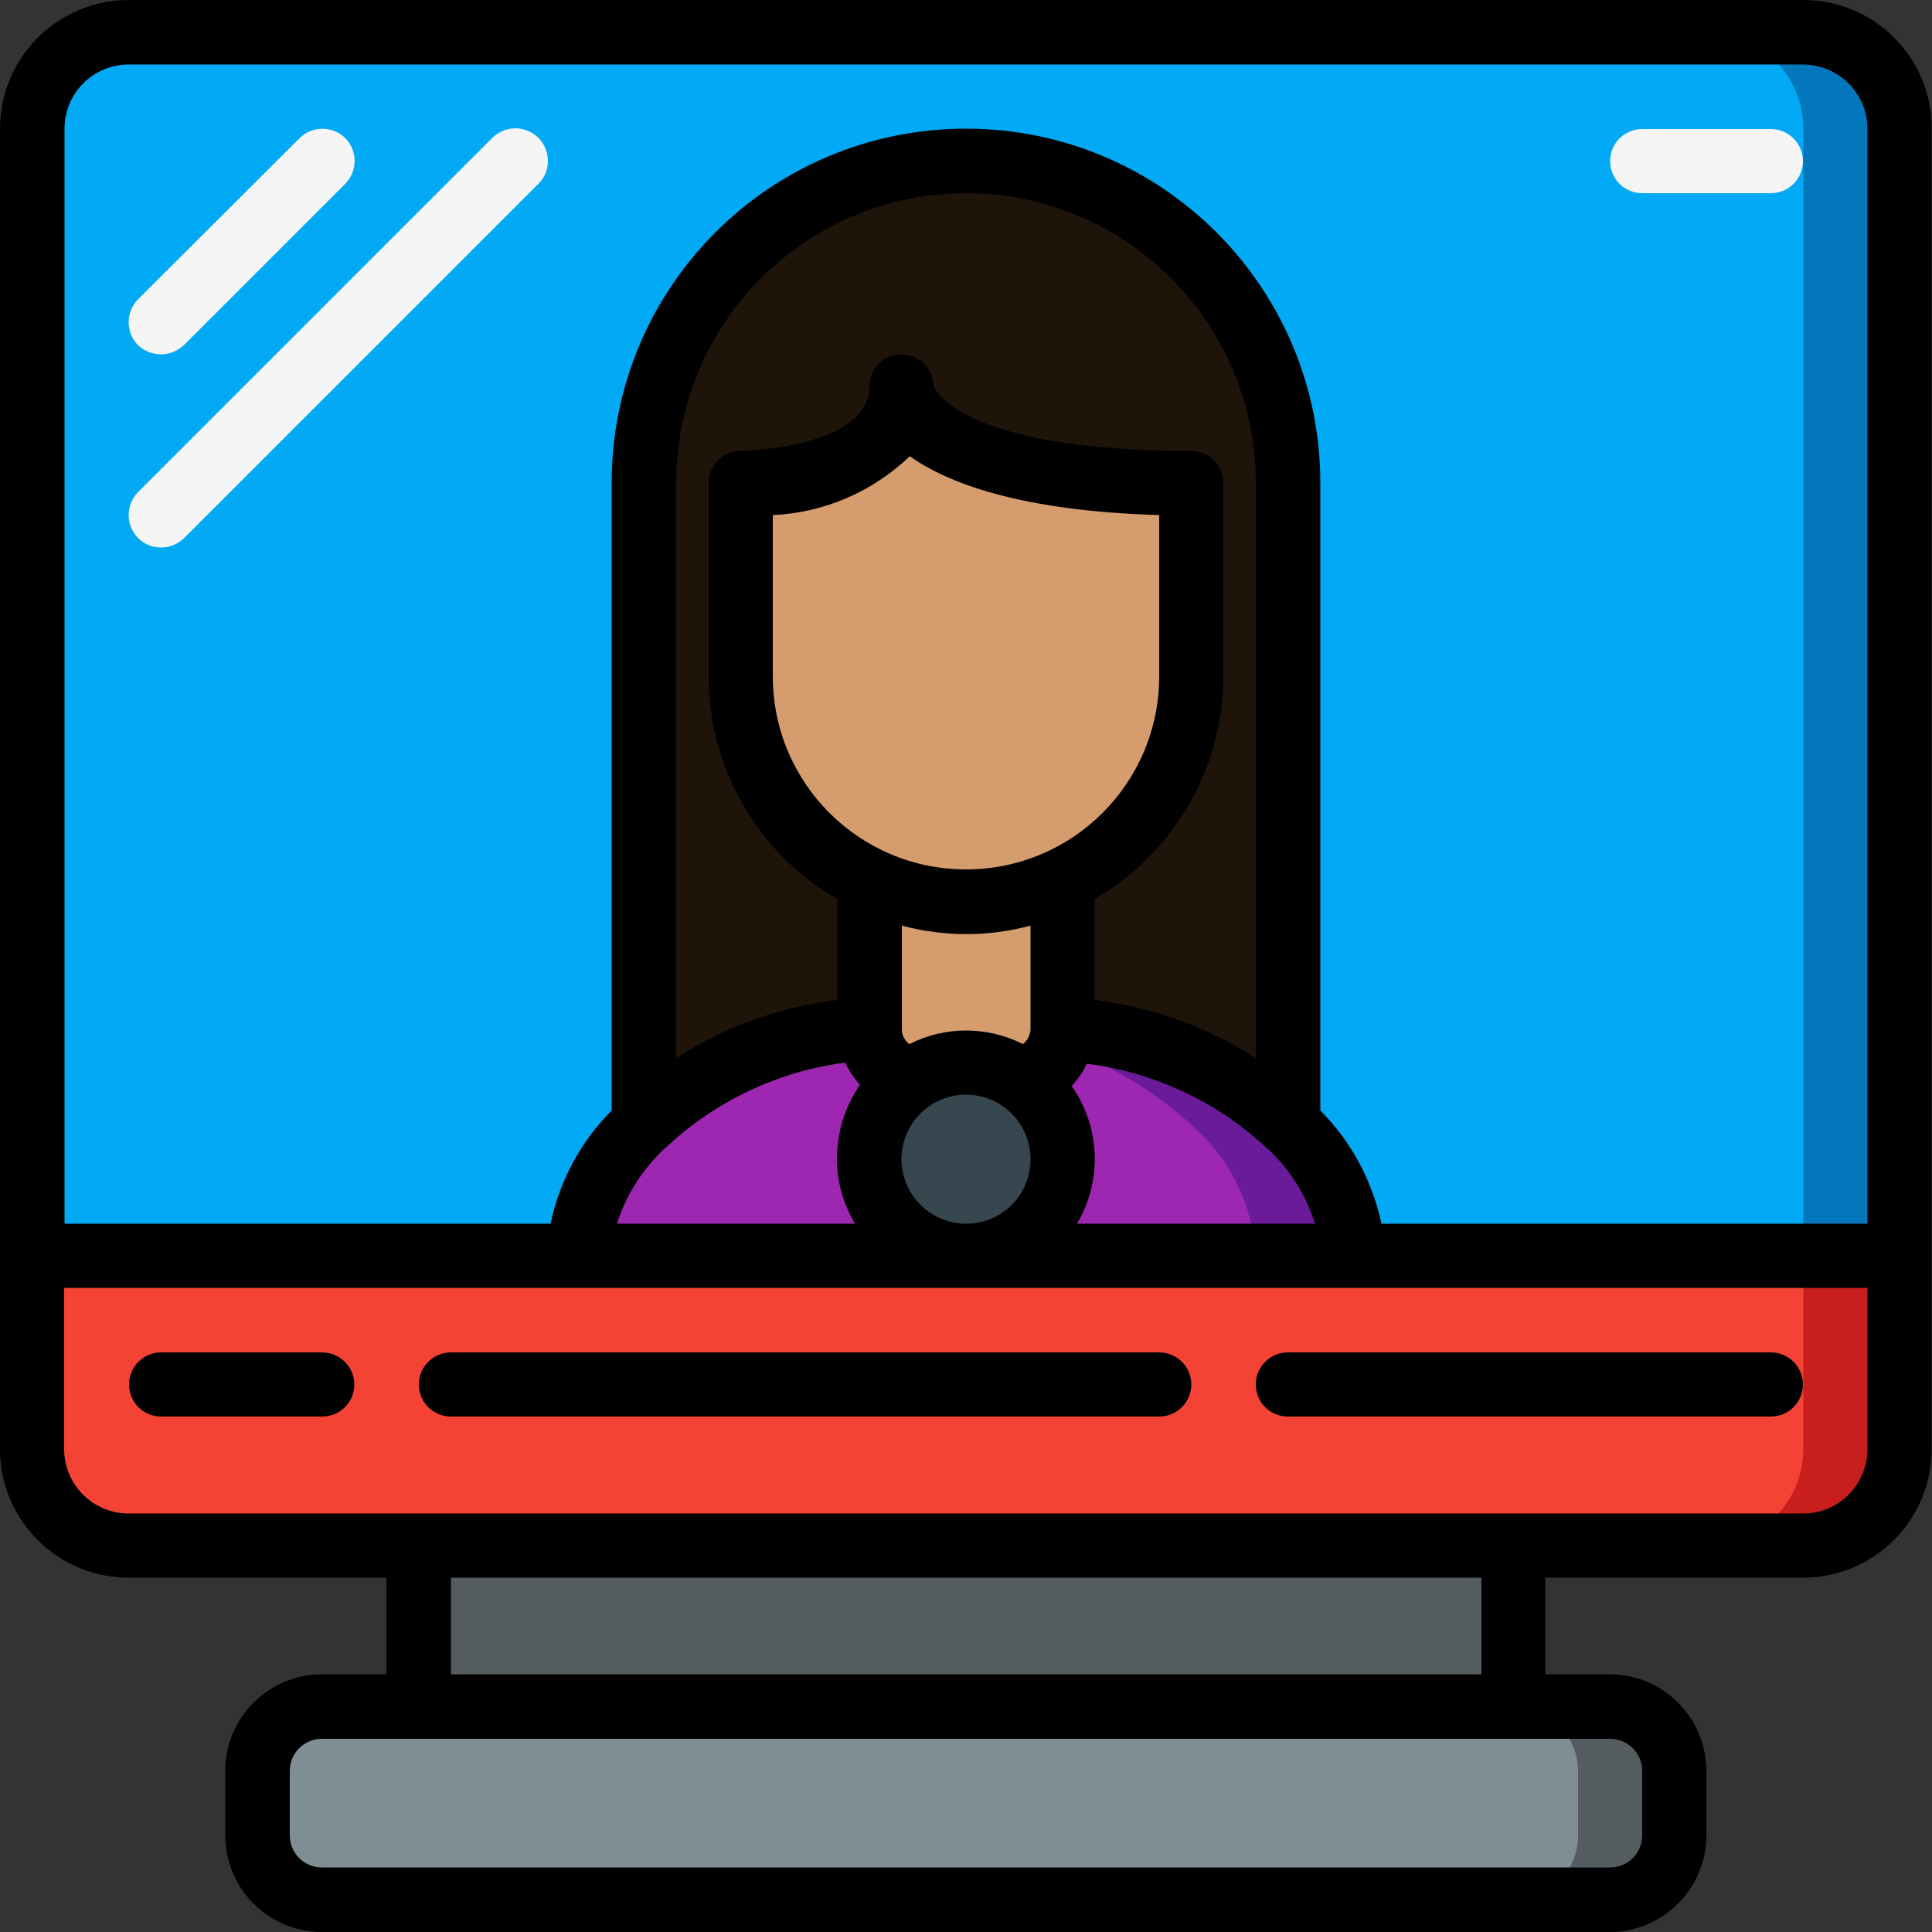 <?xml version="1.0" encoding="utf-8"?>
<!-- Generator: Adobe Illustrator 24.2.3, SVG Export Plug-In . SVG Version: 6.00 Build 0)  -->
<svg version="1.1" id="Layer_1" xmlns="http://www.w3.org/2000/svg" xmlns:xlink="http://www.w3.org/1999/xlink" x="0px" y="0px"
	 viewBox="0 0 512 512" style="enable-background:new 0 0 512 512;" xml:space="preserve">
<rect x="0" y="0" width="512" height="512" fill="#333333" stroke="none"/>
<style type="text/css">
	.st0{fill:#F44335;}
	.st1{fill:#C81E1E;}
	.st2{fill:#02A9F4;}
	.st3{fill:#0377BC;}
	.st4{fill:#9D27B0;}
	.st5{fill:#6A1B9A;}
	.st6{fill:#1E140A;}
	.st7{fill:#D59C6E;}
	.st8{fill:#545C60;}
	.st9{fill:#7F8E94;}
	.st10{fill:#37474F;}
	.st11{fill:#F5F5F5;}
</style>
<g id="Page-1">
	<g id="_x30_13---News">
		<g id="Icons_copy" transform="translate(1 1)">
			<path id="Shape" class="st0" d="M502.5,331.8V383c0,14.1-11.5,25.6-25.6,25.6H33.1C19,408.6,7.5,397.1,7.5,383v-51.2H502.5z"/>
			<path id="Shape_1_" class="st1" d="M476.9,331.8V383c0,14.1-11.5,25.6-25.6,25.6h25.6c14.1,0,25.6-11.5,25.6-25.6v-51.2H476.9z"
				/>
			<path id="Shape_2_" class="st2" d="M502.5,33.1v298.7H357.4c-0.6-13.5-6.8-26.1-17.1-34.8V127c0-47.1-38.2-85.3-85.3-85.3
				s-85.3,38.2-85.3,85.3v170c-10.3,8.8-16.4,21.4-17.1,34.8H7.5V33.1C7.5,19,19,7.5,33.1,7.5h443.7C491,7.5,502.5,19,502.5,33.1z"
				/>
			<path id="Shape_3_" class="st3" d="M476.9,7.5h-25.6c14.1,0,25.6,11.5,25.6,25.6v298.7h25.6V33.1C502.5,19,491,7.5,476.9,7.5z"/>
			<path id="Shape_4_" class="st4" d="M280.6,306.2c0-8.1-3.8-15.6-10.2-20.5c5.7-2.2,9.7-7.5,10.2-13.7
				c22.3,0.8,43.5,9.7,59.7,24.9c10.3,8.8,16.4,21.4,17.1,34.8H255C269.1,331.8,280.6,320.3,280.6,306.2z"/>
			<path id="Shape_5_" class="st5" d="M340.3,297c-16.3-15.2-37.5-24.1-59.7-24.9c0,1.5-0.3,3-0.9,4.4c13,4.3,24.9,11.3,35,20.6
				c10.3,8.8,16.4,21.4,17.1,34.8h25.6C356.8,318.3,350.6,305.7,340.3,297z"/>
			<path id="Shape_6_" class="st4" d="M255,331.8H152.6c0.6-13.5,6.8-26.1,17.1-34.8c16.3-15.2,37.5-24.1,59.7-24.9
				c0.5,6.2,4.6,11.5,10.3,13.7c-6.5,4.8-10.3,12.4-10.3,20.5C229.4,320.3,240.9,331.8,255,331.8z"/>
			<path id="Shape_7_" class="st6" d="M340.3,127v170c-16.3-15.2-37.5-24.1-59.7-24.9v-39.9c20.8-9.9,34.1-30.9,34.1-53.9V127
				c-76.8,0-76.8-25.6-76.8-25.6c0,25.6-42.7,25.6-42.7,25.6v51.2c0,23.1,13.3,44,34.1,53.9v39.9c-22.3,0.8-43.5,9.7-59.7,24.9V127
				c0-47.1,38.2-85.3,85.3-85.3S340.3,79.9,340.3,127L340.3,127z"/>
			<path id="Shape_8_" class="st6" d="M315.3,66.7c-16-16-37.7-25-60.3-25c-4.3,0-8.6,0.4-12.8,1c41.7,6.3,72.5,42.1,72.5,84.3
				v153.1c9.4,4.2,18.1,10,25.6,17.1V127C340.3,104.4,331.3,82.7,315.3,66.7L315.3,66.7z"/>
			<path id="Shape_9_" class="st7" d="M280.6,232.1v39.9c-0.5,6.1-4.5,11.4-10.2,13.7c-4.4-3.3-9.8-5.1-15.4-5.1
				c-5.5,0-10.9,1.8-15.3,5.1c-5.8-2.2-9.8-7.5-10.3-13.7v-39.9C245.6,239.8,264.4,239.8,280.6,232.1L280.6,232.1z"/>
			<path id="Rectangle-path" class="st8" d="M109.9,408.6h290.1v42.7H109.9V408.6z"/>
			<path id="Rectangle-path_1_" class="st9" d="M84.3,451.3h341.3c9.4,0,17.1,7.6,17.1,17.1v17.1c0,9.4-7.6,17.1-17.1,17.1H84.3
				c-9.4,0-17.1-7.6-17.1-17.1v-17.1C67.3,458.9,74.9,451.3,84.3,451.3z"/>
			<path id="Shape_10_" class="st8" d="M425.7,451.3h-25.6c9.4,0,17.1,7.6,17.1,17.1v17.1c0,9.4-7.6,17.1-17.1,17.1h25.6
				c9.4,0,17.1-7.6,17.1-17.1v-17.1C442.7,458.9,435.1,451.3,425.7,451.3z"/>
			<path id="Shape_11_" class="st7" d="M314.7,127v51.2c0,23.1-13.3,44-34.1,53.9c-8,3.9-16.7,5.8-25.6,5.8c-4.2,0-8.5-0.5-12.6-1.4
				c-4.5-1-8.8-2.4-13-4.4c-20.8-9.9-34.1-30.9-34.1-53.9V127c0,0,42.7,0,42.7-25.6c0,0,0,19.5,51.2,24.5
				C296.6,127,305,127,314.7,127z"/>
			<path id="Shape_12_" class="st7" d="M314.7,127v51.2c0,23.1-13.3,44-34.1,53.9c-8,3.9-16.7,5.8-25.6,5.8c-4.2,0-8.5-0.5-12.6-1.4
				c4.4-1,8.6-2.5,12.6-4.4c20.8-9.9,34.1-30.9,34.1-53.9v-52.3C296.6,127,305,127,314.7,127z"/>
			<path id="Shape_13_" class="st10" d="M280.6,306.2c0,14.1-11.5,25.6-25.6,25.6c-14.1,0-25.6-11.5-25.6-25.6
				c0-14.1,11.5-25.6,25.6-25.6C269.1,280.6,280.6,292.1,280.6,306.2z"/>
		</g>
		<g id="Layer_2_1_">
			<path id="Shape_14_" d="M477.9,0H34.1C15.3,0,0,15.3,0,34.1V384c0,18.9,15.3,34.1,34.1,34.1h68.3v25.6H85.3
				c-14.1,0-25.6,11.5-25.6,25.6v17.1c0,14.1,11.5,25.6,25.6,25.6h341.3c14.1,0,25.6-11.5,25.6-25.6v-17.1
				c0-14.1-11.5-25.6-25.6-25.6h-17.1v-25.6h68.3c18.9,0,34.1-15.3,34.1-34.1V34.1C512,15.3,496.7,0,477.9,0z M34.1,17.1h443.7
				c9.4,0,17.1,7.6,17.1,17.1v290.1H366.1c-2.4-11.3-8-21.8-16.2-30V128c0-51.8-42-93.9-93.9-93.9s-93.9,42-93.9,93.9v166.3
				c-8.2,8.2-13.8,18.6-16.2,30H17.1V34.1C17.1,24.7,24.7,17.1,34.1,17.1z M332.8,280.4c-12.9-8.3-27.5-13.5-42.7-15.4v-26.8
				c21.1-12.2,34.1-34.7,34.1-59.1V128c0-4.7-3.8-8.5-8.5-8.5c-62.2,0-68.3-17.1-68.3-17.1c0-4.7-3.8-8.5-8.5-8.5
				c-4.7,0-8.5,3.8-8.5,8.5c0,16.5-34.1,17.1-34.1,17.1c-4.7,0-8.5,3.8-8.5,8.5v51.2c0,24.4,13,46.9,34.1,59.1V265
				c-15.2,1.8-29.8,7.1-42.7,15.4V128c0-42.4,34.4-76.8,76.8-76.8s76.8,34.4,76.8,76.8V280.4z M256,230.4
				c-28.3,0-51.2-22.9-51.2-51.2v-42.7c13.6-0.6,26.5-6.2,36.3-15.6c10,7.1,29.2,14.5,66.1,15.6v42.7
				C307.2,207.5,284.3,230.4,256,230.4z M241,276.7c-1.2-0.9-1.9-2.2-2-3.6v-27.8c11.2,3,22.9,3,34.1,0v27.8c-0.2,1.4-0.9,2.7-2,3.6
				C261.6,271.9,250.4,271.9,241,276.7z M176.1,304.4c0.3-0.2,0.6-0.5,0.9-0.8c13-12,29.4-19.7,47-22c1,2.2,2.3,4.1,3.9,5.9
				c-4,5.8-6.1,12.7-6.1,19.7c0,6,1.7,11.9,4.8,17.1h-63.1C165.9,316.7,170.3,309.8,176.1,304.4z M238.9,307.2
				c0-9.4,7.6-17.1,17.1-17.1c9.4,0,17.1,7.6,17.1,17.1s-7.6,17.1-17.1,17.1C246.6,324.3,238.9,316.6,238.9,307.2z M284,287.8
				c1.6-1.7,3-3.7,4-5.9c17.5,2.2,34,9.8,47,21.7c0.2,0.3,0.5,0.6,0.9,0.8c5.9,5.4,10.2,12.3,12.6,19.9h-63.1
				C292.2,312.9,291.6,298.6,284,287.8z M435.2,469.3v17.1c0,4.7-3.8,8.5-8.5,8.5H85.3c-4.7,0-8.5-3.8-8.5-8.5v-17.1
				c0-4.7,3.8-8.5,8.5-8.5h341.3C431.4,460.8,435.2,464.6,435.2,469.3z M392.5,443.7H119.5v-25.6h273.1V443.7z M477.9,401.1H34.1
				c-9.4,0-17.1-7.6-17.1-17.1v-42.7h477.9V384C494.9,393.4,487.3,401.1,477.9,401.1z"/>
			<path id="Shape_15_" class="st11" d="M42.7,93.9c2.3,0,4.4-0.9,6.1-2.5l42.7-42.7c3.3-3.3,3.3-8.8,0-12.1s-8.8-3.3-12.1,0
				L36.6,79.3c-1.6,1.6-2.5,3.8-2.5,6.1c0,2.3,0.9,4.5,2.5,6.1C38.2,93,40.4,93.9,42.7,93.9z"/>
			<path id="Shape_16_" class="st11" d="M42.7,145.1c2.3,0,4.4-0.9,6.1-2.5l93.9-93.9c2.2-2.2,3-5.3,2.2-8.3c-0.8-3-3.1-5.3-6.1-6.1
				s-6.1,0.1-8.3,2.2l-93.9,93.9c-1.6,1.6-2.5,3.8-2.5,6.1c0,2.3,0.9,4.5,2.5,6.1C38.2,144.2,40.4,145.1,42.7,145.1z"/>
			<path id="Shape_17_" d="M85.3,358.4H42.7c-4.7,0-8.5,3.8-8.5,8.5s3.8,8.5,8.5,8.5h42.7c4.7,0,8.5-3.8,8.5-8.5
				S90,358.4,85.3,358.4z"/>
			<path id="Shape_18_" d="M469.3,358.4h-128c-4.7,0-8.5,3.8-8.5,8.5s3.8,8.5,8.5,8.5h128c4.7,0,8.5-3.8,8.5-8.5
				S474,358.4,469.3,358.4z"/>
			<path id="Shape_19_" class="st11" d="M435.2,51.2h34.1c4.7,0,8.5-3.8,8.5-8.5s-3.8-8.5-8.5-8.5h-34.1c-4.7,0-8.5,3.8-8.5,8.5
				S430.5,51.2,435.2,51.2z"/>
			<path id="Shape_20_" d="M307.2,358.4H119.5c-4.7,0-8.5,3.8-8.5,8.5s3.8,8.5,8.5,8.5h187.7c4.7,0,8.5-3.8,8.5-8.5
				S311.9,358.4,307.2,358.4z"/>
		</g>
	</g>
</g>
</svg>
